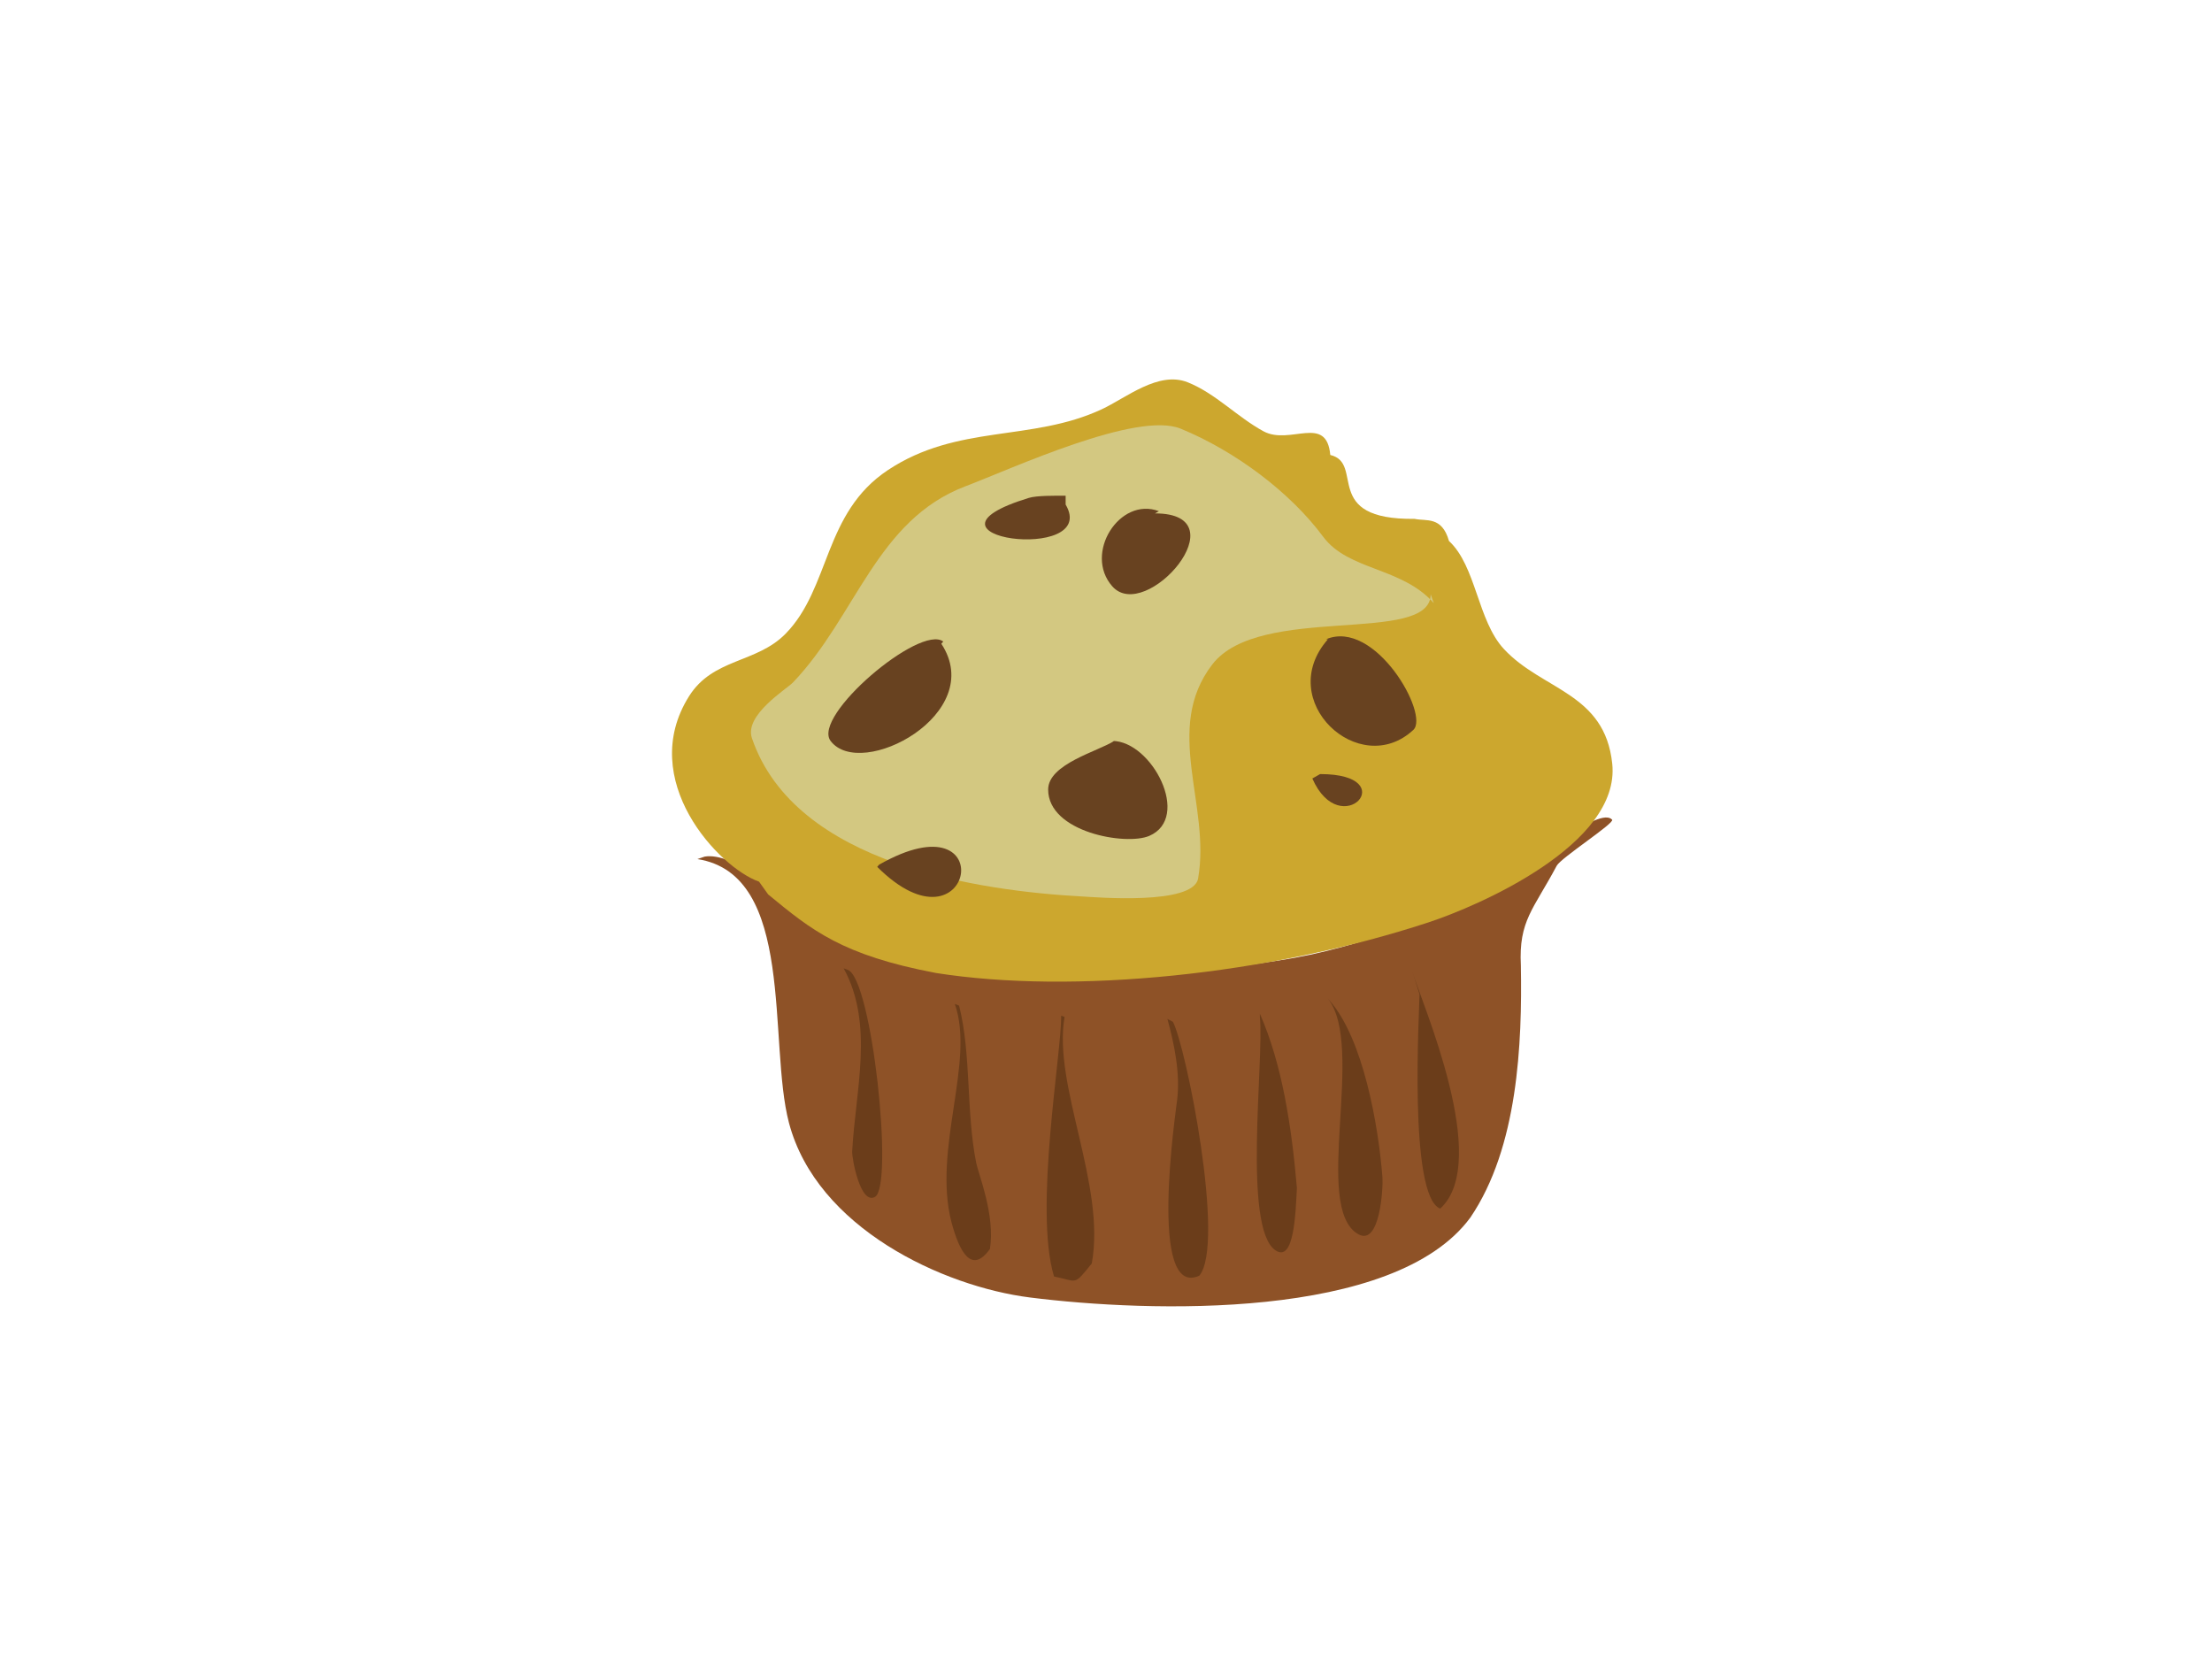 <?xml version="1.0" encoding="utf-8"?>
<!-- Generator: Adobe Illustrator 17.0.0, SVG Export Plug-In . SVG Version: 6.00 Build 0)  -->
<!DOCTYPE svg PUBLIC "-//W3C//DTD SVG 1.1//EN" "http://www.w3.org/Graphics/SVG/1.1/DTD/svg11.dtd">
<svg version="1.1" id="Layer_1" xmlns="http://www.w3.org/2000/svg" xmlns:xlink="http://www.w3.org/1999/xlink" x="0px" y="0px"
	 width="800px" height="600px" viewBox="0 0 800 600" enable-background="new 0 0 800 600" xml:space="preserve">
<g>
	<g>
		<path fill="#8E5227" d="M252.223,310.698c35.722,5.577,25.437,66.275,33.12,95.4c10.046,38.085,55.773,59.187,87.152,63.153
			c42.801,5.408,131.824,8.37,159.267-28.893c17.261-25.404,18.784-62.932,18.277-91.223c-0.815-16.194,4.569-20.208,12.958-36.011
			c1.527-2.876,21.096-15.479,20.053-16.665c-4.414-5.02-28.418,15.056-32.393,17.542c-25.867,16.179-58.302,28.839-87.924,33.33
			c-51.676,7.836-147.14,19.897-187.008-29.505c-8.356-5.642-15.929-8.909-20.891-8.018L252.223,310.698z"/>
		<path fill="#CCA72E" d="M274.512,318.856c-14.499-5.047-44.337-36.762-25.322-67.038c8.697-13.846,24.365-11.876,34.894-22.589
			c16.271-16.557,13.65-43.702,37.041-59.219c25.233-16.74,51.867-10.145,77.303-21.978c8.855-4.12,20.545-14,31.136-9.768
			c10.049,4.015,17.887,12.542,27.378,17.705c9.597,5.22,22.802-6.312,24.177,8.573c12.608,3.005-3.486,23.487,30.483,23.111
			c4.258,0.93,9.856-1.074,12.443,7.998c9.872,9.148,10.295,28.764,19.862,39.072c13.899,14.975,36.526,15.783,39.188,41.514
			c3.015,29.143-48.35,51.412-66.566,57.387c-57.844,18.976-128.422,26.093-178.033,18.266
			c-33.984-6.441-44.981-15.477-60.679-28.411L274.512,318.856z"/>
		<path fill="#D3C881" d="M518.568,218.159c-11.53-13.113-30.896-11.709-40.055-24.078c-11.833-15.981-31.685-30.908-51.499-39.045
			c-15.826-6.499-60.981,14.44-77.821,20.824c-32.247,12.224-39.492,46.967-62.371,70.932c-2.353,2.464-17.73,11.794-14.877,20.173
			c15.65,45.977,83.099,55.29,119.592,57.266c4.582,0.248,40.054,3.257,41.771-6.508c4.667-26.539-12.791-54.121,5.15-77.439
			c17.088-22.209,78.965-6.749,78.965-25.379L518.568,218.159z"/>
		<path fill="#684220" d="M341.143,232.015c-8.362-6.34-47.586,26.881-40.747,35.953c10.888,14.446,56.785-9.771,40.045-35.155
			L341.143,232.015z"/>
		<path fill="#684220" d="M419.125,184.876c-14.173-5.373-27.307,15.285-16.861,27.165c12.062,13.717,46.835-26.366,15.456-26.366
			L419.125,184.876z"/>
		<path fill="#684220" d="M402.966,267.968c-5.755,3.74-23.886,8.327-23.886,17.577c0,15.467,28.116,20.368,36.532,16.778
			c15.416-6.574,0.962-34.356-13.348-34.356H402.966z"/>
		<path fill="#684220" d="M480.246,231.216c-19.555,22.239,11.43,50.885,30.912,32.758c5.917-5.505-13.836-40.34-31.614-32.758
			H480.246z"/>
		<path fill="#684220" d="M474.626,281.551c10.303,23.434,33.231-1.598,2.81-1.598L474.626,281.551z"/>
		<path fill="#684220" d="M385.403,179.283c-3.92,0-10.429-0.095-13.348,0.799c-46.632,14.278,25.971,23.93,13.348,2.397V179.283z"
			/>
		<path fill="#684220" d="M317.256,313.51c34.656,34.486,45.645-26.354,0.703-0.799L317.256,313.51z"/>
		<path fill="#6B3D1A" d="M305.112,350.203c11.119,20.232,4.224,44.39,3.093,66.251c-0.127,2.451,2.952,19.428,8.249,16.416
			c6.897-3.922-1.091-78.781-9.795-82.081L305.112,350.203z"/>
		<path fill="#6B3D1A" d="M345.324,363.101c7.385,20.995-8.071,52.39-1.21,78.936c2.833,10.545,7.212,19.039,13.908,9.666
			c1.951-12.285-4.114-26.887-4.965-31.146c-3.698-18.504-1.718-39.084-6.186-56.87L345.324,363.101z"/>
		<path fill="#6B3D1A" d="M383.778,367.344c0.241,13.135-9.923,69.899-2.576,94.318c8.757,1.757,6.954,3.515,13.651-4.687
			c5.209-28.296-14.167-64.542-9.834-89.184L383.778,367.344z"/>
		<path fill="#6B3D1A" d="M422.206,368.501c2.526,9.185,4.658,19.665,3.541,29.191c-0.571,4.868-10.546,72.171,7.999,63.677
			c9.53-11.424-4.78-82.827-9.545-91.819L422.206,368.501z"/>
		<path fill="#6B3D1A" d="M455.647,367.791c1.596,15.428-6.326,76.467,5.671,84.426c6.744,4.474,7.241-13.456,7.725-22.547
			c-1.938-22.59-5.367-44.79-13.396-63.051V367.791z"/>
		<path fill="#6B3D1A" d="M480.186,361.075c13.873,17.274-5.751,75.735,11.033,85.279c7.916,4.501,9.041-16.955,8.764-20.52
			c-1.448-18.667-6.91-50.071-19.075-63.906L480.186,361.075z"/>
		<path fill="#6B3D1A" d="M513.387,359.583c0,5.195-4.133,73.117,7.495,77.525c18.652-17.08-6.753-74.407-10.072-85.733
			L513.387,359.583z"/>
	</g>
</g>
</svg>

